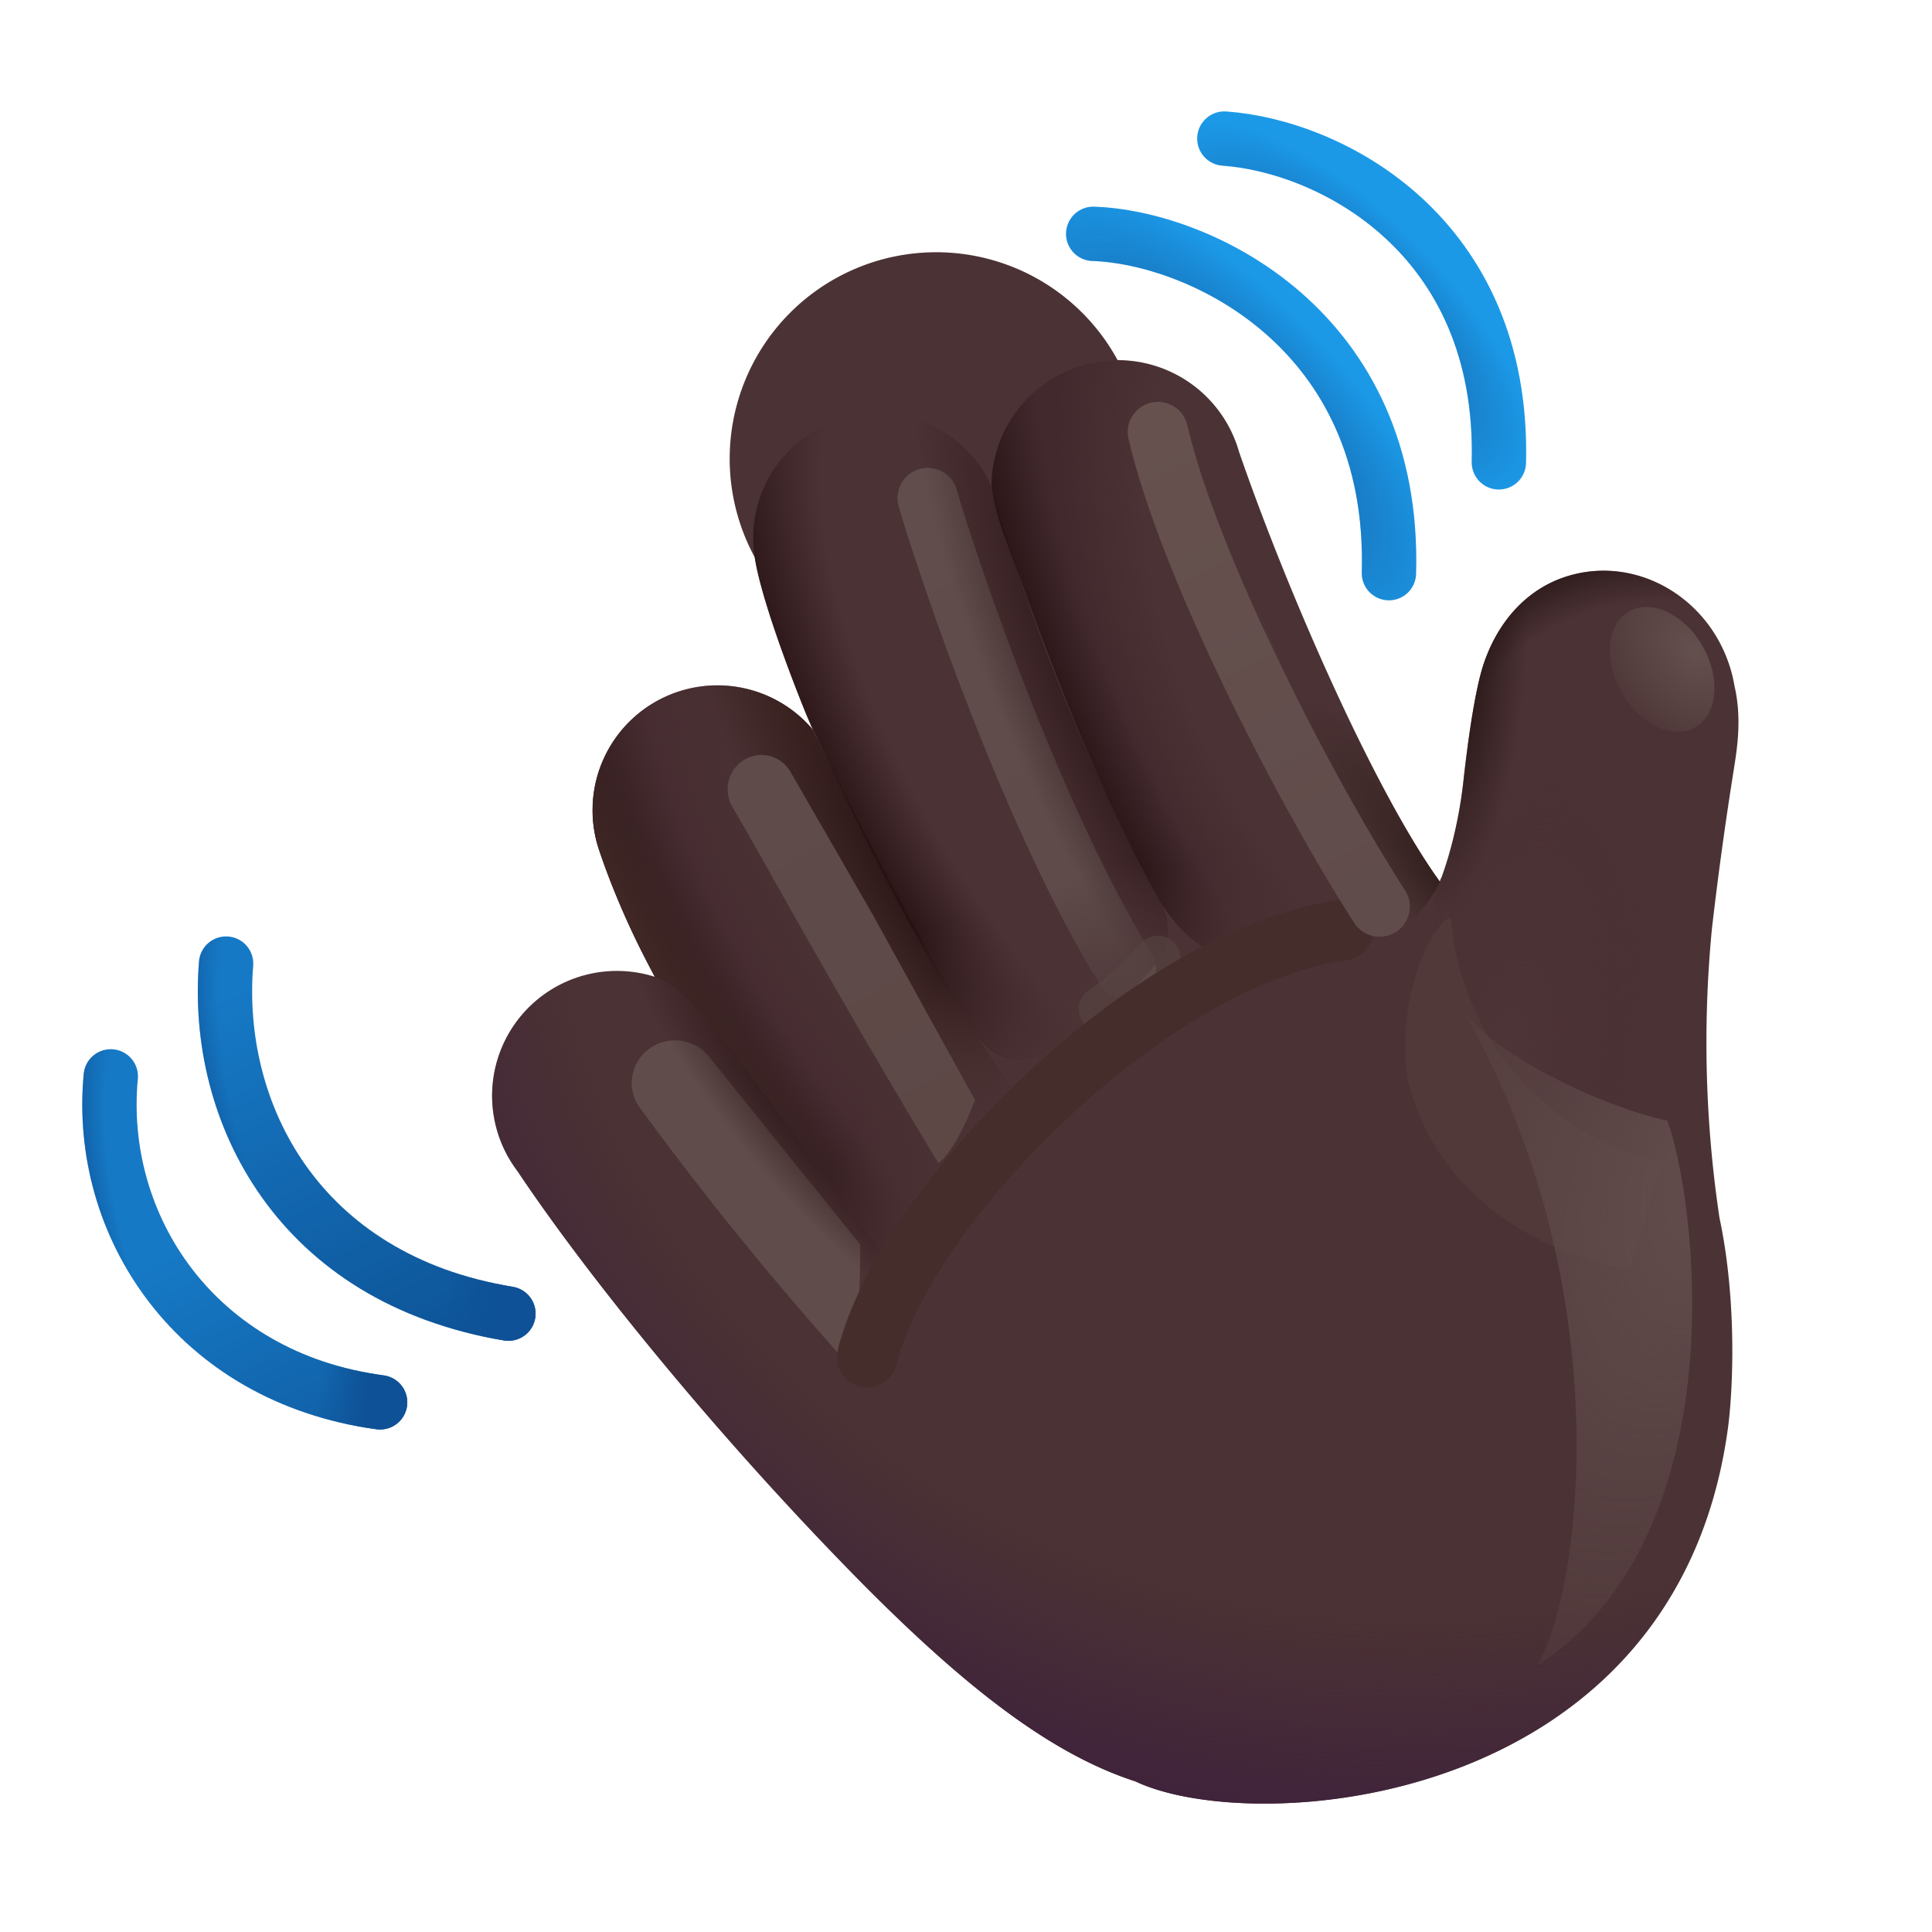 <svg xmlns="http://www.w3.org/2000/svg" width="32" height="32" fill="none" viewBox="0 0 32 32"><path fill="#4B3234" d="M18.512 5.965a2.09 2.09 0 0 1 2.01 1.517c.8 2.322 2.25 5.628 3.327 7.123.19-.493.328-1.11.388-1.652.021-.188.153-1.41.337-1.956.22-.658.677-1.225 1.363-1.446 1.117-.36 2.33.3 2.71 1.477.035.108.062.217.08.326.131.559.04 1.073-.013 1.412a60.98 60.98 0 0 0-.36 2.625 19.61 19.61 0 0 0 .126 4.78c.3 1.413.218 2.912.14 3.485-.86 6.31-7.847 6.782-9.812 5.85-1.34-.434-2.759-1.47-4.711-3.467-2.283-2.335-4.368-4.906-5.528-6.644a2.067 2.067 0 0 1 2.276-3.216c-.377-.734-.681-1.376-.918-2.086a2.067 2.067 0 0 1 3.534-2.007c-.12-.267-.835-2.032-.96-2.855a2.09 2.09 0 0 1 6.01-3.266Z"/><path fill="url(#paint0_radial_20020_1160)" d="M18.512 5.965a2.09 2.09 0 0 1 2.01 1.517c.8 2.322 2.25 5.628 3.327 7.123.19-.493.328-1.11.388-1.652.021-.188.153-1.41.337-1.956.22-.658.677-1.225 1.363-1.446 1.117-.36 2.33.3 2.71 1.477.035.108.062.217.08.326.131.559.04 1.073-.013 1.412a60.98 60.98 0 0 0-.36 2.625 19.61 19.61 0 0 0 .126 4.78c.3 1.413.218 2.912.14 3.485-.86 6.31-7.847 6.782-9.812 5.85-1.34-.434-2.759-1.47-4.711-3.467-2.283-2.335-4.368-4.906-5.528-6.644a2.067 2.067 0 0 1 2.276-3.216c-.377-.734-.681-1.376-.918-2.086a2.067 2.067 0 0 1 3.534-2.007c-.12-.267-.835-2.032-.96-2.855a2.09 2.09 0 0 1 6.01-3.266Z"/><path fill="url(#paint1_radial_20020_1160)" d="M16.423 8.028c.028.248.101.566.25.956.066.17.145.388.239.643.444 1.22 1.206 3.308 2.25 5.21.393.717 1.11 1.22 1.927 1.182 1.075-.05 2.312-.405 2.785-1.464l-.003-.01-.023.06c-1.076-1.495-2.527-4.8-3.327-7.123a2.09 2.09 0 0 0-4.098.546Z"/><path fill="url(#paint2_radial_20020_1160)" d="M16.423 8.028c.028.248.101.566.25.956.066.17.145.388.239.643.444 1.22 1.206 3.308 2.25 5.21.393.717 1.11 1.22 1.927 1.182 1.075-.05 2.312-.405 2.785-1.464l-.003-.01-.023.06c-1.076-1.495-2.527-4.8-3.327-7.123a2.09 2.09 0 0 0-4.098.546Z"/><path fill="url(#paint3_linear_20020_1160)" d="M16.423 8.028c.028.248.101.566.25.956.066.17.145.388.239.643.444 1.22 1.206 3.308 2.25 5.21.393.717 1.11 1.22 1.927 1.182 1.075-.05 2.312-.405 2.785-1.464l-.003-.01-.023.06c-1.076-1.495-2.527-4.8-3.327-7.123a2.09 2.09 0 0 0-4.098.546Z"/><path fill="url(#paint4_linear_20020_1160)" d="M16.423 8.028c.028.248.101.566.25.956.066.17.145.388.239.643.444 1.22 1.206 3.308 2.25 5.21.393.717 1.11 1.22 1.927 1.182 1.075-.05 2.312-.405 2.785-1.464l-.003-.01-.023.06c-1.076-1.495-2.527-4.8-3.327-7.123a2.09 2.09 0 0 0-4.098.546Z"/><path fill="url(#paint5_radial_20020_1160)" d="M16.423 8.028c.028.248.101.566.25.956.066.17.145.388.239.643.444 1.22 1.206 3.308 2.25 5.21.393.717 1.11 1.22 1.927 1.182 1.075-.05 2.312-.405 2.785-1.464l-.003-.01-.023.06c-1.076-1.495-2.527-4.8-3.327-7.123a2.09 2.09 0 0 0-4.098.546Z"/><g filter="url(#filter0_f_20020_1160)"><path fill="#604C4A" d="M14.105 22.66a53.777 53.777 0 0 1-3.513-4.32.696.696 0 0 1 .14-.952.721.721 0 0 1 1.01.112l2.504 3.112c.012.9-.089 1.74-.14 2.047Z"/></g><g filter="url(#filter1_f_20020_1160)"><path stroke="url(#paint6_linear_20020_1160)" stroke-linecap="round" d="M15.366 8.25c.323 1.125 1.76 5.365 3.282 7.797"/></g><g filter="url(#filter2_f_20020_1160)"><path stroke="url(#paint7_linear_20020_1160)" stroke-linecap="round" stroke-width=".7" d="M20.507 10.203c.344.802 1.169 2.91 2.344 4.61"/></g><path fill="url(#paint8_radial_20020_1160)" d="M9.93 14.093a2.067 2.067 0 0 1 3.514-2.03c1.036 2.085 2.31 4.518 3.278 5.937-1.23 1.672-1.526 2.516-1.782 3.234-.78-1.088-2.415-3.304-3-4.047-.313-.397-.695-.906-1.09-1.007a13.097 13.097 0 0 1-.92-2.087Z"/><path fill="url(#paint9_radial_20020_1160)" d="M9.93 14.093a2.067 2.067 0 0 1 3.514-2.03c1.036 2.085 2.31 4.518 3.278 5.937-1.23 1.672-1.526 2.516-1.782 3.234-.78-1.088-2.415-3.304-3-4.047-.313-.397-.695-.906-1.09-1.007a13.097 13.097 0 0 1-.92-2.087Z"/><path fill="url(#paint10_radial_20020_1160)" d="M9.93 14.093a2.067 2.067 0 0 1 3.514-2.03c1.036 2.085 2.31 4.518 3.278 5.937-1.23 1.672-1.526 2.516-1.782 3.234-.78-1.088-2.415-3.304-3-4.047-.313-.397-.695-.906-1.09-1.007a13.097 13.097 0 0 1-.92-2.087Z"/><path fill="url(#paint11_radial_20020_1160)" d="M9.93 14.093a2.067 2.067 0 0 1 3.514-2.03c1.036 2.085 2.31 4.518 3.278 5.937-1.23 1.672-1.526 2.516-1.782 3.234-.78-1.088-2.415-3.304-3-4.047-.313-.397-.695-.906-1.09-1.007a13.097 13.097 0 0 1-.92-2.087Z"/><path fill="url(#paint12_linear_20020_1160)" d="M9.93 14.093a2.067 2.067 0 0 1 3.514-2.03c1.036 2.085 2.31 4.518 3.278 5.937-1.23 1.672-1.526 2.516-1.782 3.234-.78-1.088-2.415-3.304-3-4.047-.313-.397-.695-.906-1.09-1.007a13.097 13.097 0 0 1-.92-2.087Z"/><g filter="url(#filter3_f_20020_1160)"><path fill="url(#paint13_linear_20020_1160)" d="M15.543 19.266c-1.7-2.814-2.796-4.85-3.41-5.897a.577.577 0 0 1 .167-.768.555.555 0 0 1 .792.182l1.37 2.378 1.686 3.058c-.188.5-.407.89-.605 1.047Z"/></g><path fill="url(#paint14_radial_20020_1160)" d="m23.844 14.6.005.005c.19-.493.328-1.11.388-1.652l.002-.018c.027-.238.156-1.407.335-1.938.22-.658.677-1.225 1.363-1.446 1.117-.36 2.33.3 2.71 1.477.035.108.062.217.08.326.126.538.047 1.034-.007 1.373l-.006.039a60.963 60.963 0 0 0-.36 2.625c-.093.9-.153 2.327.021 3.966-2.27.437-3.665-.998-4.136-1.826-.508-.895-.613-2.597-.395-2.932Z"/><path fill="url(#paint15_radial_20020_1160)" d="m23.844 14.6.005.005c.19-.493.328-1.11.388-1.652l.002-.018c.027-.238.156-1.407.335-1.938.22-.658.677-1.225 1.363-1.446 1.117-.36 2.33.3 2.71 1.477.035.108.062.217.08.326.126.538.047 1.034-.007 1.373l-.006.039a60.963 60.963 0 0 0-.36 2.625c-.093.9-.153 2.327.021 3.966-2.27.437-3.665-.998-4.136-1.826-.508-.895-.613-2.597-.395-2.932Z"/><path fill="url(#paint16_radial_20020_1160)" d="m23.844 14.6.005.005c.19-.493.328-1.11.388-1.652l.002-.018c.027-.238.156-1.407.335-1.938.22-.658.677-1.225 1.363-1.446 1.117-.36 2.33.3 2.71 1.477.035.108.062.217.08.326.126.538.047 1.034-.007 1.373l-.006.039a60.963 60.963 0 0 0-.36 2.625c-.093.9-.153 2.327.021 3.966-2.27.437-3.665-.998-4.136-1.826-.508-.895-.613-2.597-.395-2.932Z"/><g filter="url(#filter4_f_20020_1160)"><ellipse cx="27.53" cy="11.086" fill="url(#paint17_radial_20020_1160)" rx=".773" ry="1.106" transform="rotate(-29.74 27.53 11.086)"/></g><g filter="url(#filter5_f_20020_1160)"><path fill="#513939" d="M27.53 19.25a4.504 4.504 0 0 1-3.5-4.063c-.468.209-1 1.86-.64 2.97.703 2.17 2.984 2.822 3.61 2.843l.53-1.75Z"/></g><g filter="url(#filter6_f_20020_1160)"><path fill="url(#paint18_radial_20020_1160)" d="M24.211 16.702c.506.759 2.302 1.622 3.405 1.86.459 1.22 1.22 6.813-2.156 9.032.785-1.375 1.335-6.449-1.249-10.892Z"/></g><path fill="url(#paint19_radial_20020_1160)" d="M13.36 11.847c.745 1.6 1.672 3.594 2.832 5.314.208.308.58.465.925.326a5.188 5.188 0 0 0 2.046-1.543c.239-.296.231-.71.045-1.042-.842-1.504-2.042-4.165-2.798-6.875A2.067 2.067 0 0 0 12.5 9.23c.105.689.623 2.037.86 2.616Z"/><path fill="url(#paint20_radial_20020_1160)" d="M13.36 11.847c.745 1.6 1.672 3.594 2.832 5.314.208.308.58.465.925.326a5.188 5.188 0 0 0 2.046-1.543c.239-.296.231-.71.045-1.042-.842-1.504-2.042-4.165-2.798-6.875A2.067 2.067 0 0 0 12.5 9.23c.105.689.623 2.037.86 2.616Z"/><path fill="url(#paint21_linear_20020_1160)" d="M13.36 11.847c.745 1.6 1.672 3.594 2.832 5.314.208.308.58.465.925.326a5.188 5.188 0 0 0 2.046-1.543c.239-.296.231-.71.045-1.042-.842-1.504-2.042-4.165-2.798-6.875A2.067 2.067 0 0 0 12.5 9.23c.105.689.623 2.037.86 2.616Z"/><g filter="url(#filter7_f_20020_1160)"><path stroke="#5B4847" stroke-linecap="round" stroke-opacity=".5" stroke-width=".75" d="M18.241 16.714c.27-.196.559-.414.938-.84"/></g><path fill="url(#paint22_radial_20020_1160)" d="M10.845 16.18a2.067 2.067 0 0 0-2.276 3.216c1.003 1.503 2.699 3.628 4.615 5.686 2.378-1.114 2.167-3.379 1.761-3.86-.008.021-2.025-2.79-3.004-4.035l-.05-.062c-.303-.386-.666-.849-1.04-.945-.144-.265-.146-.273-.006 0Z"/><g filter="url(#filter8_f_20020_1160)"><path fill="#452D2B" d="M13.881 22.348a.5.5 0 1 0 .97.242l-.97-.242Zm8.428-6.446a.5.5 0 0 0-.135-.991l.135.99ZM14.85 22.59c.279-1.113 1.361-2.689 2.823-4.062 1.459-1.37 3.177-2.428 4.635-2.626l-.135-.991c-1.761.24-3.667 1.463-5.185 2.889-1.516 1.424-2.76 3.16-3.108 4.547l.97.243Z"/></g><g filter="url(#filter9_f_20020_1160)"><path stroke="url(#paint23_linear_20020_1160)" stroke-linecap="round" d="M19.179 7.156c.531 2.282 2.516 6.078 3.672 7.86"/></g><g stroke-linecap="round" stroke-width=".9" filter="url(#filter10_i_20020_1160)"><path stroke="#1B99E7" d="M20.179 2.395c1.758.125 4.64 1.597 4.547 5.363"/><path stroke="url(#paint24_radial_20020_1160)" d="M20.179 2.395c1.758.125 4.64 1.597 4.547 5.363"/></g><g stroke-linecap="round" stroke-width=".9" filter="url(#filter11_i_20020_1160)"><path stroke="#1B99E7" d="M18.007 3.973c1.75.058 5.015 1.574 4.898 5.62"/><path stroke="url(#paint25_radial_20020_1160)" d="M18.007 3.973c1.75.058 5.015 1.574 4.898 5.62"/></g><path stroke="url(#paint26_linear_20020_1160)" stroke-linecap="round" stroke-width=".9" d="M3.745 15.96c-.2 2.47 1.192 5.22 4.676 5.798"/><path stroke="url(#paint27_radial_20020_1160)" stroke-linecap="round" stroke-width=".9" d="M3.745 15.96c-.2 2.47 1.192 5.22 4.676 5.798"/><path stroke="url(#paint28_linear_20020_1160)" stroke-linecap="round" stroke-width=".9" d="M1.835 17.828c-.234 2.469 1.398 4.985 4.461 5.399"/><path stroke="url(#paint29_radial_20020_1160)" stroke-linecap="round" stroke-width=".9" d="M1.835 17.828c-.234 2.469 1.398 4.985 4.461 5.399"/><defs><radialGradient id="paint0_radial_20020_1160" cx="0" cy="0" r="1" gradientTransform="rotate(99.083 5.427 16.945) scale(15.877 17.77)" gradientUnits="userSpaceOnUse"><stop offset=".788" stop-color="#3F233B" stop-opacity="0"/><stop offset="1" stop-color="#3F233B"/></radialGradient><radialGradient id="paint1_radial_20020_1160" cx="0" cy="0" r="1" gradientTransform="rotate(156.037 10.128 7.893) scale(4.102 8.618)" gradientUnits="userSpaceOnUse"><stop offset=".719" stop-color="#41292D" stop-opacity="0"/><stop offset="1" stop-color="#41292D"/></radialGradient><radialGradient id="paint2_radial_20020_1160" cx="0" cy="0" r="1" gradientTransform="rotate(154.952 10.073 8.005) scale(5.151 12.959)" gradientUnits="userSpaceOnUse"><stop offset=".769" stop-color="#251011" stop-opacity="0"/><stop offset="1" stop-color="#251011"/></radialGradient><radialGradient id="paint5_radial_20020_1160" cx="0" cy="0" r="1" gradientTransform="rotate(-127.591 15.536 1.438) scale(3.727 .797)" gradientUnits="userSpaceOnUse"><stop stop-color="#33211E"/><stop offset="1" stop-color="#33211E" stop-opacity="0"/></radialGradient><radialGradient id="paint8_radial_20020_1160" cx="0" cy="0" r="1" gradientTransform="rotate(146.452 5.35 9.999) scale(3.506 9.383)" gradientUnits="userSpaceOnUse"><stop offset=".425" stop-color="#442A2F" stop-opacity="0"/><stop offset="1" stop-color="#442A2F"/></radialGradient><radialGradient id="paint9_radial_20020_1160" cx="0" cy="0" r="1" gradientTransform="matrix(-3.875 2.437 -6.524 -10.371 15.335 15.375)" gradientUnits="userSpaceOnUse"><stop offset=".625" stop-color="#281514" stop-opacity="0"/><stop offset="1" stop-color="#281514"/></radialGradient><radialGradient id="paint10_radial_20020_1160" cx="0" cy="0" r="1" gradientTransform="matrix(1.92 -1.106 7.003 12.151 13.369 16.294)" gradientUnits="userSpaceOnUse"><stop offset=".504" stop-color="#432A27" stop-opacity="0"/><stop offset="1" stop-color="#432A27"/></radialGradient><radialGradient id="paint11_radial_20020_1160" cx="0" cy="0" r="1" gradientTransform="rotate(144.162 5.423 9.9) scale(2.082 5.917)" gradientUnits="userSpaceOnUse"><stop stop-color="#251011"/><stop offset="1" stop-color="#251011" stop-opacity="0"/></radialGradient><radialGradient id="paint14_radial_20020_1160" cx="0" cy="0" r="1" gradientTransform="matrix(1.125 -5.141 2.219 .486 24.898 17.688)" gradientUnits="userSpaceOnUse"><stop stop-color="#4E3537"/><stop offset="1" stop-color="#492F33" stop-opacity="0"/></radialGradient><radialGradient id="paint15_radial_20020_1160" cx="0" cy="0" r="1" gradientTransform="matrix(1.047 .109 -.387 3.703 24.179 11.406)" gradientUnits="userSpaceOnUse"><stop stop-color="#261514"/><stop offset="1" stop-color="#261514" stop-opacity="0"/></radialGradient><radialGradient id="paint16_radial_20020_1160" cx="0" cy="0" r="1" gradientTransform="rotate(-115.643 19.846 -.687) scale(8.268 5.737)" gradientUnits="userSpaceOnUse"><stop offset=".882" stop-color="#261514" stop-opacity="0"/><stop offset="1" stop-color="#261514"/></radialGradient><radialGradient id="paint17_radial_20020_1160" cx="0" cy="0" r="1" gradientTransform="matrix(-1.699 .391 -.543 -2.36 28.15 11.09)" gradientUnits="userSpaceOnUse"><stop stop-color="#64504E"/><stop offset="1" stop-color="#64504E" stop-opacity="0"/></radialGradient><radialGradient id="paint18_radial_20020_1160" cx="0" cy="0" r="1" gradientTransform="rotate(113.948 8.319 18.789) scale(12.241 6.119)" gradientUnits="userSpaceOnUse"><stop stop-color="#644F4E"/><stop offset="1" stop-color="#644F4E" stop-opacity="0"/></radialGradient><radialGradient id="paint19_radial_20020_1160" cx="0" cy="0" r="1" gradientTransform="rotate(149.63 7.49 8.611) scale(4.567 10.81)" gradientUnits="userSpaceOnUse"><stop offset=".701" stop-color="#251011" stop-opacity="0"/><stop offset="1" stop-color="#251011"/></radialGradient><radialGradient id="paint20_radial_20020_1160" cx="0" cy="0" r="1" gradientTransform="rotate(155.037 8.086 8.1) scale(1.999 7.663)" gradientUnits="userSpaceOnUse"><stop stop-color="#251011"/><stop offset="1" stop-color="#251011" stop-opacity="0"/></radialGradient><radialGradient id="paint22_radial_20020_1160" cx="0" cy="0" r="1" gradientTransform="matrix(-1.156 .969 -3.285 -3.92 13.679 18.313)" gradientUnits="userSpaceOnUse"><stop stop-color="#251011"/><stop offset="1" stop-color="#251011" stop-opacity="0"/></radialGradient><radialGradient id="paint24_radial_20020_1160" cx="0" cy="0" r="1" gradientTransform="matrix(1.547 -1.531 3.918 3.958 22.21 5.234)" gradientUnits="userSpaceOnUse"><stop stop-color="#16579C"/><stop offset=".744" stop-color="#16579C" stop-opacity="0"/></radialGradient><radialGradient id="paint25_radial_20020_1160" cx="0" cy="0" r="1" gradientTransform="matrix(1.667 -1.605 4.103 4.262 20.196 6.949)" gradientUnits="userSpaceOnUse"><stop stop-color="#16579C"/><stop offset=".862" stop-color="#16579C" stop-opacity="0"/></radialGradient><radialGradient id="paint27_radial_20020_1160" cx="0" cy="0" r="1" gradientTransform="rotate(164.814 1.53 9.658) scale(2.267 6.094)" gradientUnits="userSpaceOnUse"><stop offset=".706" stop-color="#0E5196" stop-opacity="0"/><stop offset="1" stop-color="#0E5196"/></radialGradient><radialGradient id="paint29_radial_20020_1160" cx="0" cy="0" r="1" gradientTransform="matrix(-2.089 .553 -1.454 -5.495 3.543 20.265)" gradientUnits="userSpaceOnUse"><stop offset=".706" stop-color="#0E5196" stop-opacity="0"/><stop offset="1" stop-color="#0E5196"/></radialGradient><filter id="filter0_f_20020_1160" width="5.285" height="6.928" x="9.712" y="16.481" color-interpolation-filters="sRGB" filterUnits="userSpaceOnUse"><feFlood flood-opacity="0" result="BackgroundImageFix"/><feBlend in="SourceGraphic" in2="BackgroundImageFix" result="shape"/><feGaussianBlur result="effect1_foregroundBlur_20020_1160" stdDeviation=".375"/></filter><filter id="filter1_f_20020_1160" width="6.281" height="10.797" x="13.866" y="6.75" color-interpolation-filters="sRGB" filterUnits="userSpaceOnUse"><feFlood flood-opacity="0" result="BackgroundImageFix"/><feBlend in="SourceGraphic" in2="BackgroundImageFix" result="shape"/><feGaussianBlur result="effect1_foregroundBlur_20020_1160" stdDeviation=".5"/></filter><filter id="filter2_f_20020_1160" width="4.444" height="6.709" x="19.457" y="9.153" color-interpolation-filters="sRGB" filterUnits="userSpaceOnUse"><feFlood flood-opacity="0" result="BackgroundImageFix"/><feBlend in="SourceGraphic" in2="BackgroundImageFix" result="shape"/><feGaussianBlur result="effect1_foregroundBlur_20020_1160" stdDeviation=".35"/></filter><filter id="filter3_f_20020_1160" width="5.695" height="8.36" x="11.253" y="11.705" color-interpolation-filters="sRGB" filterUnits="userSpaceOnUse"><feFlood flood-opacity="0" result="BackgroundImageFix"/><feBlend in="SourceGraphic" in2="BackgroundImageFix" result="shape"/><feGaussianBlur result="effect1_foregroundBlur_20020_1160" stdDeviation=".4"/></filter><filter id="filter4_f_20020_1160" width="2.735" height="3.069" x="26.163" y="9.551" color-interpolation-filters="sRGB" filterUnits="userSpaceOnUse"><feFlood flood-opacity="0" result="BackgroundImageFix"/><feBlend in="SourceGraphic" in2="BackgroundImageFix" result="shape"/><feGaussianBlur result="effect1_foregroundBlur_20020_1160" stdDeviation=".25"/></filter><filter id="filter5_f_20020_1160" width="6.259" height="7.813" x="22.272" y="14.188" color-interpolation-filters="sRGB" filterUnits="userSpaceOnUse"><feFlood flood-opacity="0" result="BackgroundImageFix"/><feBlend in="SourceGraphic" in2="BackgroundImageFix" result="shape"/><feGaussianBlur result="effect1_foregroundBlur_20020_1160" stdDeviation=".5"/></filter><filter id="filter6_f_20020_1160" width="6.88" height="14" x="22.648" y="15.094" color-interpolation-filters="sRGB" filterUnits="userSpaceOnUse"><feFlood flood-opacity="0" result="BackgroundImageFix"/><feBlend in="SourceGraphic" in2="BackgroundImageFix" result="shape"/><feGaussianBlur result="effect1_foregroundBlur_20020_1160" stdDeviation=".75"/></filter><filter id="filter7_f_20020_1160" width="2.688" height="2.59" x="17.366" y="14.999" color-interpolation-filters="sRGB" filterUnits="userSpaceOnUse"><feFlood flood-opacity="0" result="BackgroundImageFix"/><feBlend in="SourceGraphic" in2="BackgroundImageFix" result="shape"/><feGaussianBlur result="effect1_foregroundBlur_20020_1160" stdDeviation=".25"/></filter><filter id="filter8_f_20020_1160" width="11.875" height="11.063" x="12.366" y="13.406" color-interpolation-filters="sRGB" filterUnits="userSpaceOnUse"><feFlood flood-opacity="0" result="BackgroundImageFix"/><feBlend in="SourceGraphic" in2="BackgroundImageFix" result="shape"/><feGaussianBlur result="effect1_foregroundBlur_20020_1160" stdDeviation=".75"/></filter><filter id="filter9_f_20020_1160" width="7.072" height="11.259" x="17.479" y="5.456" color-interpolation-filters="sRGB" filterUnits="userSpaceOnUse"><feFlood flood-opacity="0" result="BackgroundImageFix"/><feBlend in="SourceGraphic" in2="BackgroundImageFix" result="shape"/><feGaussianBlur result="effect1_foregroundBlur_20020_1160" stdDeviation=".6"/></filter><filter id="filter10_i_20020_1160" width="5.549" height="6.363" x="19.729" y="1.844" color-interpolation-filters="sRGB" filterUnits="userSpaceOnUse"><feFlood flood-opacity="0" result="BackgroundImageFix"/><feBlend in="SourceGraphic" in2="BackgroundImageFix" result="shape"/><feColorMatrix in="SourceAlpha" result="hardAlpha" values="0 0 0 0 0 0 0 0 0 0 0 0 0 0 0 0 0 0 127 0"/><feOffset dx=".1" dy="-.1"/><feGaussianBlur stdDeviation=".25"/><feComposite in2="hardAlpha" k2="-1" k3="1" operator="arithmetic"/><feColorMatrix values="0 0 0 0 0.082 0 0 0 0 0.337 0 0 0 0 0.627 0 0 0 1 0"/><feBlend in2="shape" result="effect1_innerShadow_20020_1160"/></filter><filter id="filter11_i_20020_1160" width="5.902" height="6.621" x="17.557" y="3.423" color-interpolation-filters="sRGB" filterUnits="userSpaceOnUse"><feFlood flood-opacity="0" result="BackgroundImageFix"/><feBlend in="SourceGraphic" in2="BackgroundImageFix" result="shape"/><feColorMatrix in="SourceAlpha" result="hardAlpha" values="0 0 0 0 0 0 0 0 0 0 0 0 0 0 0 0 0 0 127 0"/><feOffset dx=".1" dy="-.1"/><feGaussianBlur stdDeviation=".25"/><feComposite in2="hardAlpha" k2="-1" k3="1" operator="arithmetic"/><feColorMatrix values="0 0 0 0 0.082 0 0 0 0 0.337 0 0 0 0 0.627 0 0 0 1 0"/><feBlend in2="shape" result="effect1_innerShadow_20020_1160"/></filter><linearGradient id="paint3_linear_20020_1160" x1="19.913" x2="19.506" y1="16.433" y2="14.328" gradientUnits="userSpaceOnUse"><stop stop-color="#4B3234"/><stop offset="1" stop-color="#4B3234" stop-opacity="0"/></linearGradient><linearGradient id="paint4_linear_20020_1160" x1="23.812" x2="23.28" y1="15.101" y2="14.821" gradientUnits="userSpaceOnUse"><stop stop-color="#4B3234"/><stop offset="1" stop-color="#4B3234" stop-opacity="0"/></linearGradient><linearGradient id="paint6_linear_20020_1160" x1="18.197" x2="14.64" y1="13.825" y2="8.425" gradientUnits="userSpaceOnUse"><stop stop-color="#5E4B4A"/><stop offset="1" stop-color="#614E4C"/></linearGradient><linearGradient id="paint7_linear_20020_1160" x1="22.866" x2="20.398" y1="14.563" y2="10.156" gradientUnits="userSpaceOnUse"><stop stop-color="#5B4847"/><stop offset="1" stop-color="#5B4847" stop-opacity="0"/></linearGradient><linearGradient id="paint12_linear_20020_1160" x1="16.179" x2="14.46" y1="19.125" y2="18.219" gradientUnits="userSpaceOnUse"><stop stop-color="#4B3234"/><stop offset="1" stop-color="#4B3234" stop-opacity="0"/></linearGradient><linearGradient id="paint13_linear_20020_1160" x1="12.56" x2="15.851" y1="12.609" y2="18.612" gradientUnits="userSpaceOnUse"><stop stop-color="#5F4C4A"/><stop offset="1" stop-color="#5D4846"/></linearGradient><linearGradient id="paint21_linear_20020_1160" x1="17.023" x2="16.163" y1="17.734" y2="15.094" gradientUnits="userSpaceOnUse"><stop stop-color="#4C3335"/><stop offset="1" stop-color="#4C3335" stop-opacity="0"/></linearGradient><linearGradient id="paint23_linear_20020_1160" x1="24.023" x2="19.398" y1="16.188" y2="6.813" gradientUnits="userSpaceOnUse"><stop stop-color="#5F4B4A"/><stop offset="1" stop-color="#66514E"/></linearGradient><linearGradient id="paint26_linear_20020_1160" x1="4.835" x2="8.023" y1="15.961" y2="22.594" gradientUnits="userSpaceOnUse"><stop stop-color="#1679C5"/><stop offset="1" stop-color="#0D5194"/></linearGradient><linearGradient id="paint28_linear_20020_1160" x1="2.872" x2="6.613" y1="17.828" y2="25.948" gradientUnits="userSpaceOnUse"><stop offset=".298" stop-color="#1679C5"/><stop offset="1" stop-color="#0D5194"/></linearGradient></defs></svg>